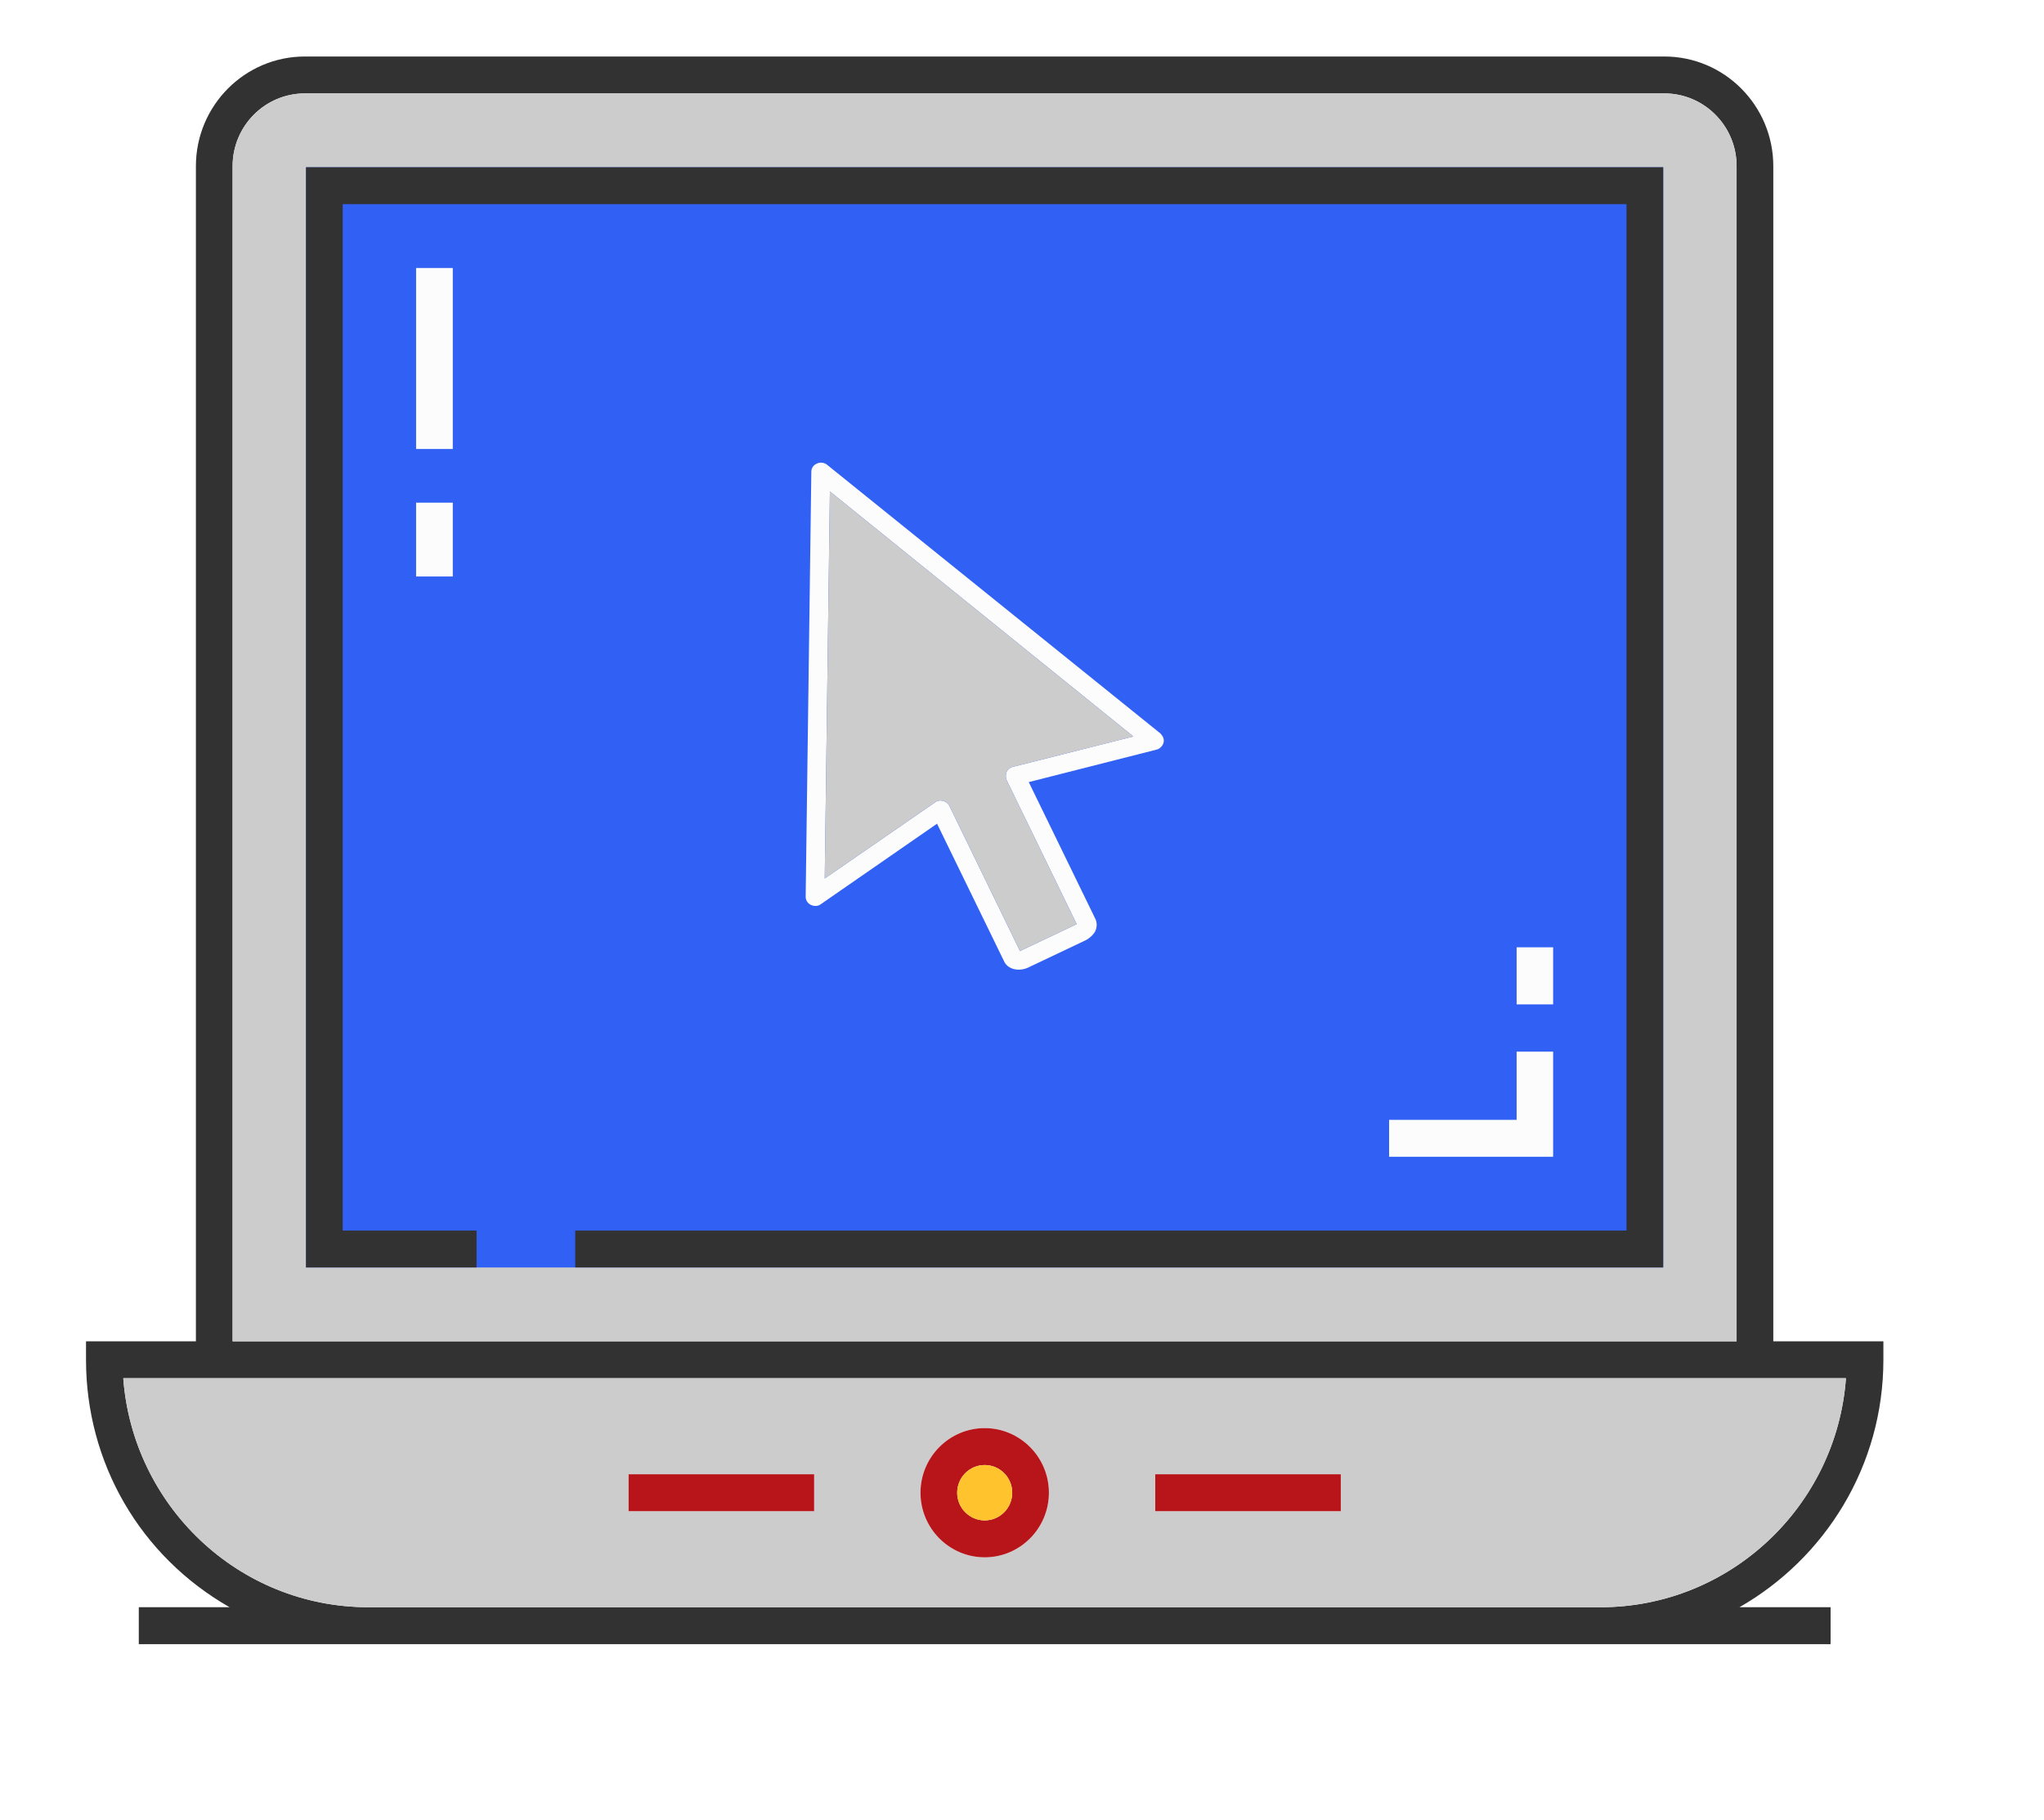 <svg width="137" height="122" viewBox="0 0 137 122" fill="none" xmlns="http://www.w3.org/2000/svg">
<g filter="url(#filter0_d)">
<path d="M9.216 113.985C7.183 113.985 5.526 112.331 5.526 110.274V103.937H5.853C3.368 100.238 2 95.833 2 91.137V89.825C2 87.779 3.644 86.113 5.689 86.113C7.722 86.113 9.379 84.46 9.379 82.402V14.832C9.366 6.64 15.967 0 24.111 0H107.864C116.008 0 122.621 6.64 122.621 14.845V82.415C122.621 84.46 124.265 86.126 126.311 86.126H126.323C128.356 86.126 130.013 87.779 130.013 89.837V91.15C130.013 95.782 128.594 100.226 126.085 103.949H126.474V110.286C126.474 112.331 124.83 113.997 122.784 113.997H9.216V113.985ZM22.179 96.161C18.038 96.161 16.996 102.119 20.962 103.356C22.154 103.735 23.421 103.937 24.726 103.937H107.286C108.591 103.937 109.859 103.735 111.051 103.356C115.004 102.119 113.975 96.161 109.834 96.161H22.179ZM112.632 82.415V14.832C112.632 12.181 110.499 10.048 107.876 10.048H24.111C21.476 10.048 19.355 12.194 19.355 14.832V82.402C19.355 84.447 20.999 86.113 23.045 86.113H108.955C110.988 86.113 112.632 84.46 112.632 82.415Z" fill="white"/>
</g>
<path d="M126.235 91.138V89.901H118.856V11.134C118.856 7.082 115.581 3.787 111.553 3.787H20.434C16.406 3.787 13.131 7.082 13.131 11.134V89.901H5.765V91.138C5.765 98.042 9.391 104.303 15.39 107.724H9.303V110.198H122.696V107.724H116.585C122.332 104.442 126.235 98.244 126.235 91.138ZM15.591 11.134C15.591 8.445 17.762 6.261 20.434 6.261H111.553C114.226 6.261 116.397 8.445 116.397 11.134V89.901H15.591V11.134ZM107.274 107.724H24.714C15.904 107.724 8.889 100.845 8.262 92.375H123.725C123.098 100.946 115.958 107.724 107.274 107.724Z" fill="#323232"/>
<path d="M8.262 92.374C8.89 100.844 15.905 107.724 24.714 107.724H107.274C115.958 107.724 123.098 100.945 123.726 92.374H8.262ZM54.568 101.286H42.132V98.812H54.568V101.286ZM66 104.379C63.629 104.379 61.696 102.435 61.696 100.049C61.696 97.663 63.629 95.719 66 95.719C68.372 95.719 70.305 97.663 70.305 100.049C70.305 102.435 68.372 104.379 66 104.379ZM89.868 101.286H77.432V98.812H89.868V101.286Z" fill="#CCCCCC"/>
<path d="M111.553 6.262H20.435C17.762 6.262 15.591 8.446 15.591 11.134V89.901H116.397V11.134C116.397 8.446 114.226 6.262 111.553 6.262ZM104.099 70.487V77.531H93.106V75.057H101.652V70.487H104.099ZM101.652 67.319V63.494H104.099V67.319H101.652ZM98.527 60.199H35.33V30.409H98.527V60.199ZM111.478 84.953H38.556V82.479H109.018V13.684H22.97V82.479H31.942V84.953H20.51V11.21H111.478V84.953ZM27.889 30.094V17.963H30.349V30.094H27.889ZM30.349 33.691V38.639H27.889V33.691H30.349Z" fill="#CCCCCC"/>
<path d="M111.478 11.209H20.51V84.952H111.478V11.209Z" fill="#3160F4"/>
<g clip-path="url(#clip0)">
<path d="M77.931 49.36C77.862 49.258 77.793 49.156 77.689 49.088L55.416 31.136C55.243 31 54.967 30.966 54.76 31.068C54.518 31.17 54.38 31.374 54.38 31.612L54 60.104C54 60.342 54.138 60.546 54.345 60.648C54.553 60.75 54.829 60.75 55.001 60.614L62.806 55.208L67.295 64.422C67.537 64.966 68.262 65.136 68.883 64.864L72.751 63.028C73.027 62.892 73.234 62.688 73.373 62.484C73.545 62.178 73.545 61.838 73.407 61.566L68.953 52.42L77.516 50.244C77.551 50.244 77.586 50.21 77.62 50.21C77.966 50.04 78.104 49.666 77.931 49.36ZM67.882 51.4C67.709 51.434 67.537 51.57 67.468 51.74C67.399 51.91 67.399 52.114 67.468 52.284L72.164 61.94L68.365 63.742L63.635 54.018C63.566 53.848 63.393 53.746 63.22 53.678C63.082 53.644 62.909 53.644 62.771 53.712C62.737 53.746 62.702 53.746 62.668 53.78L55.278 58.88L55.623 32.938L75.963 49.36L67.882 51.4Z" fill="#FCFCFC"/>
<path d="M67.468 52.284L72.164 61.94L68.365 63.742L63.635 54.018C63.566 53.848 63.393 53.746 63.22 53.678C63.082 53.644 62.909 53.644 62.771 53.712C62.737 53.746 62.702 53.746 62.668 53.78L55.278 58.88L55.623 32.938L75.963 49.36L67.882 51.4C67.709 51.434 67.537 51.57 67.468 51.74C67.399 51.91 67.399 52.114 67.468 52.284Z" fill="#CCCCCC"/>
</g>
<path d="M111.478 11.209V84.952H38.555V82.478H109.018V13.683H22.969V82.478H31.942V84.952H20.51V11.209H111.478Z" fill="#323232"/>
<path d="M30.348 33.69H27.889V38.639H30.348V33.69Z" fill="#FCFCFC"/>
<path d="M30.348 17.962H27.889V30.093H30.348V17.962Z" fill="#FCFCFC"/>
<path d="M104.099 63.493H101.652V67.318H104.099V63.493Z" fill="#FCFCFC"/>
<path d="M104.099 70.486V77.531H93.106V75.056H101.652V70.486H104.099Z" fill="#FCFCFC"/>
<path d="M66 95.719C63.628 95.719 61.696 97.663 61.696 100.049C61.696 102.435 63.628 104.379 66 104.379C68.372 104.379 70.304 102.435 70.304 100.049C70.304 97.663 68.372 95.719 66 95.719ZM66 101.904C64.984 101.904 64.155 101.071 64.155 100.049C64.155 99.026 64.984 98.193 66 98.193C67.017 98.193 67.845 99.026 67.845 100.049C67.845 101.071 67.017 101.904 66 101.904Z" fill="#B7151A"/>
<path d="M67.845 100.049C67.845 101.072 67.016 101.905 66 101.905C64.984 101.905 64.155 101.072 64.155 100.049C64.155 99.027 64.984 98.193 66 98.193C67.016 98.193 67.845 99.027 67.845 100.049Z" fill="#FFC32D"/>
<path d="M89.868 98.812H77.432V101.286H89.868V98.812Z" fill="#B7151A"/>
<path d="M54.568 98.812H42.132V101.286H54.568V98.812Z" fill="#B7151A"/>
<defs>
<filter id="filter0_d" x="0" y="0" width="136.013" height="121.997" filterUnits="userSpaceOnUse" color-interpolation-filters="sRGB">
<feFlood flood-opacity="0" result="BackgroundImageFix"/>
<feColorMatrix in="SourceAlpha" type="matrix" values="0 0 0 0 0 0 0 0 0 0 0 0 0 0 0 0 0 0 127 0"/>
<feOffset dx="2" dy="4"/>
<feGaussianBlur stdDeviation="2"/>
<feColorMatrix type="matrix" values="0 0 0 0 0 0 0 0 0 0 0 0 0 0 0 0 0 0 0.25 0"/>
<feBlend mode="normal" in2="BackgroundImageFix" result="effect1_dropShadow"/>
<feBlend mode="normal" in="SourceGraphic" in2="effect1_dropShadow" result="shape"/>
</filter>
<clipPath id="clip0">
<rect x="54" y="31" width="24" height="34" fill="white"/>
</clipPath>
</defs>
</svg>
